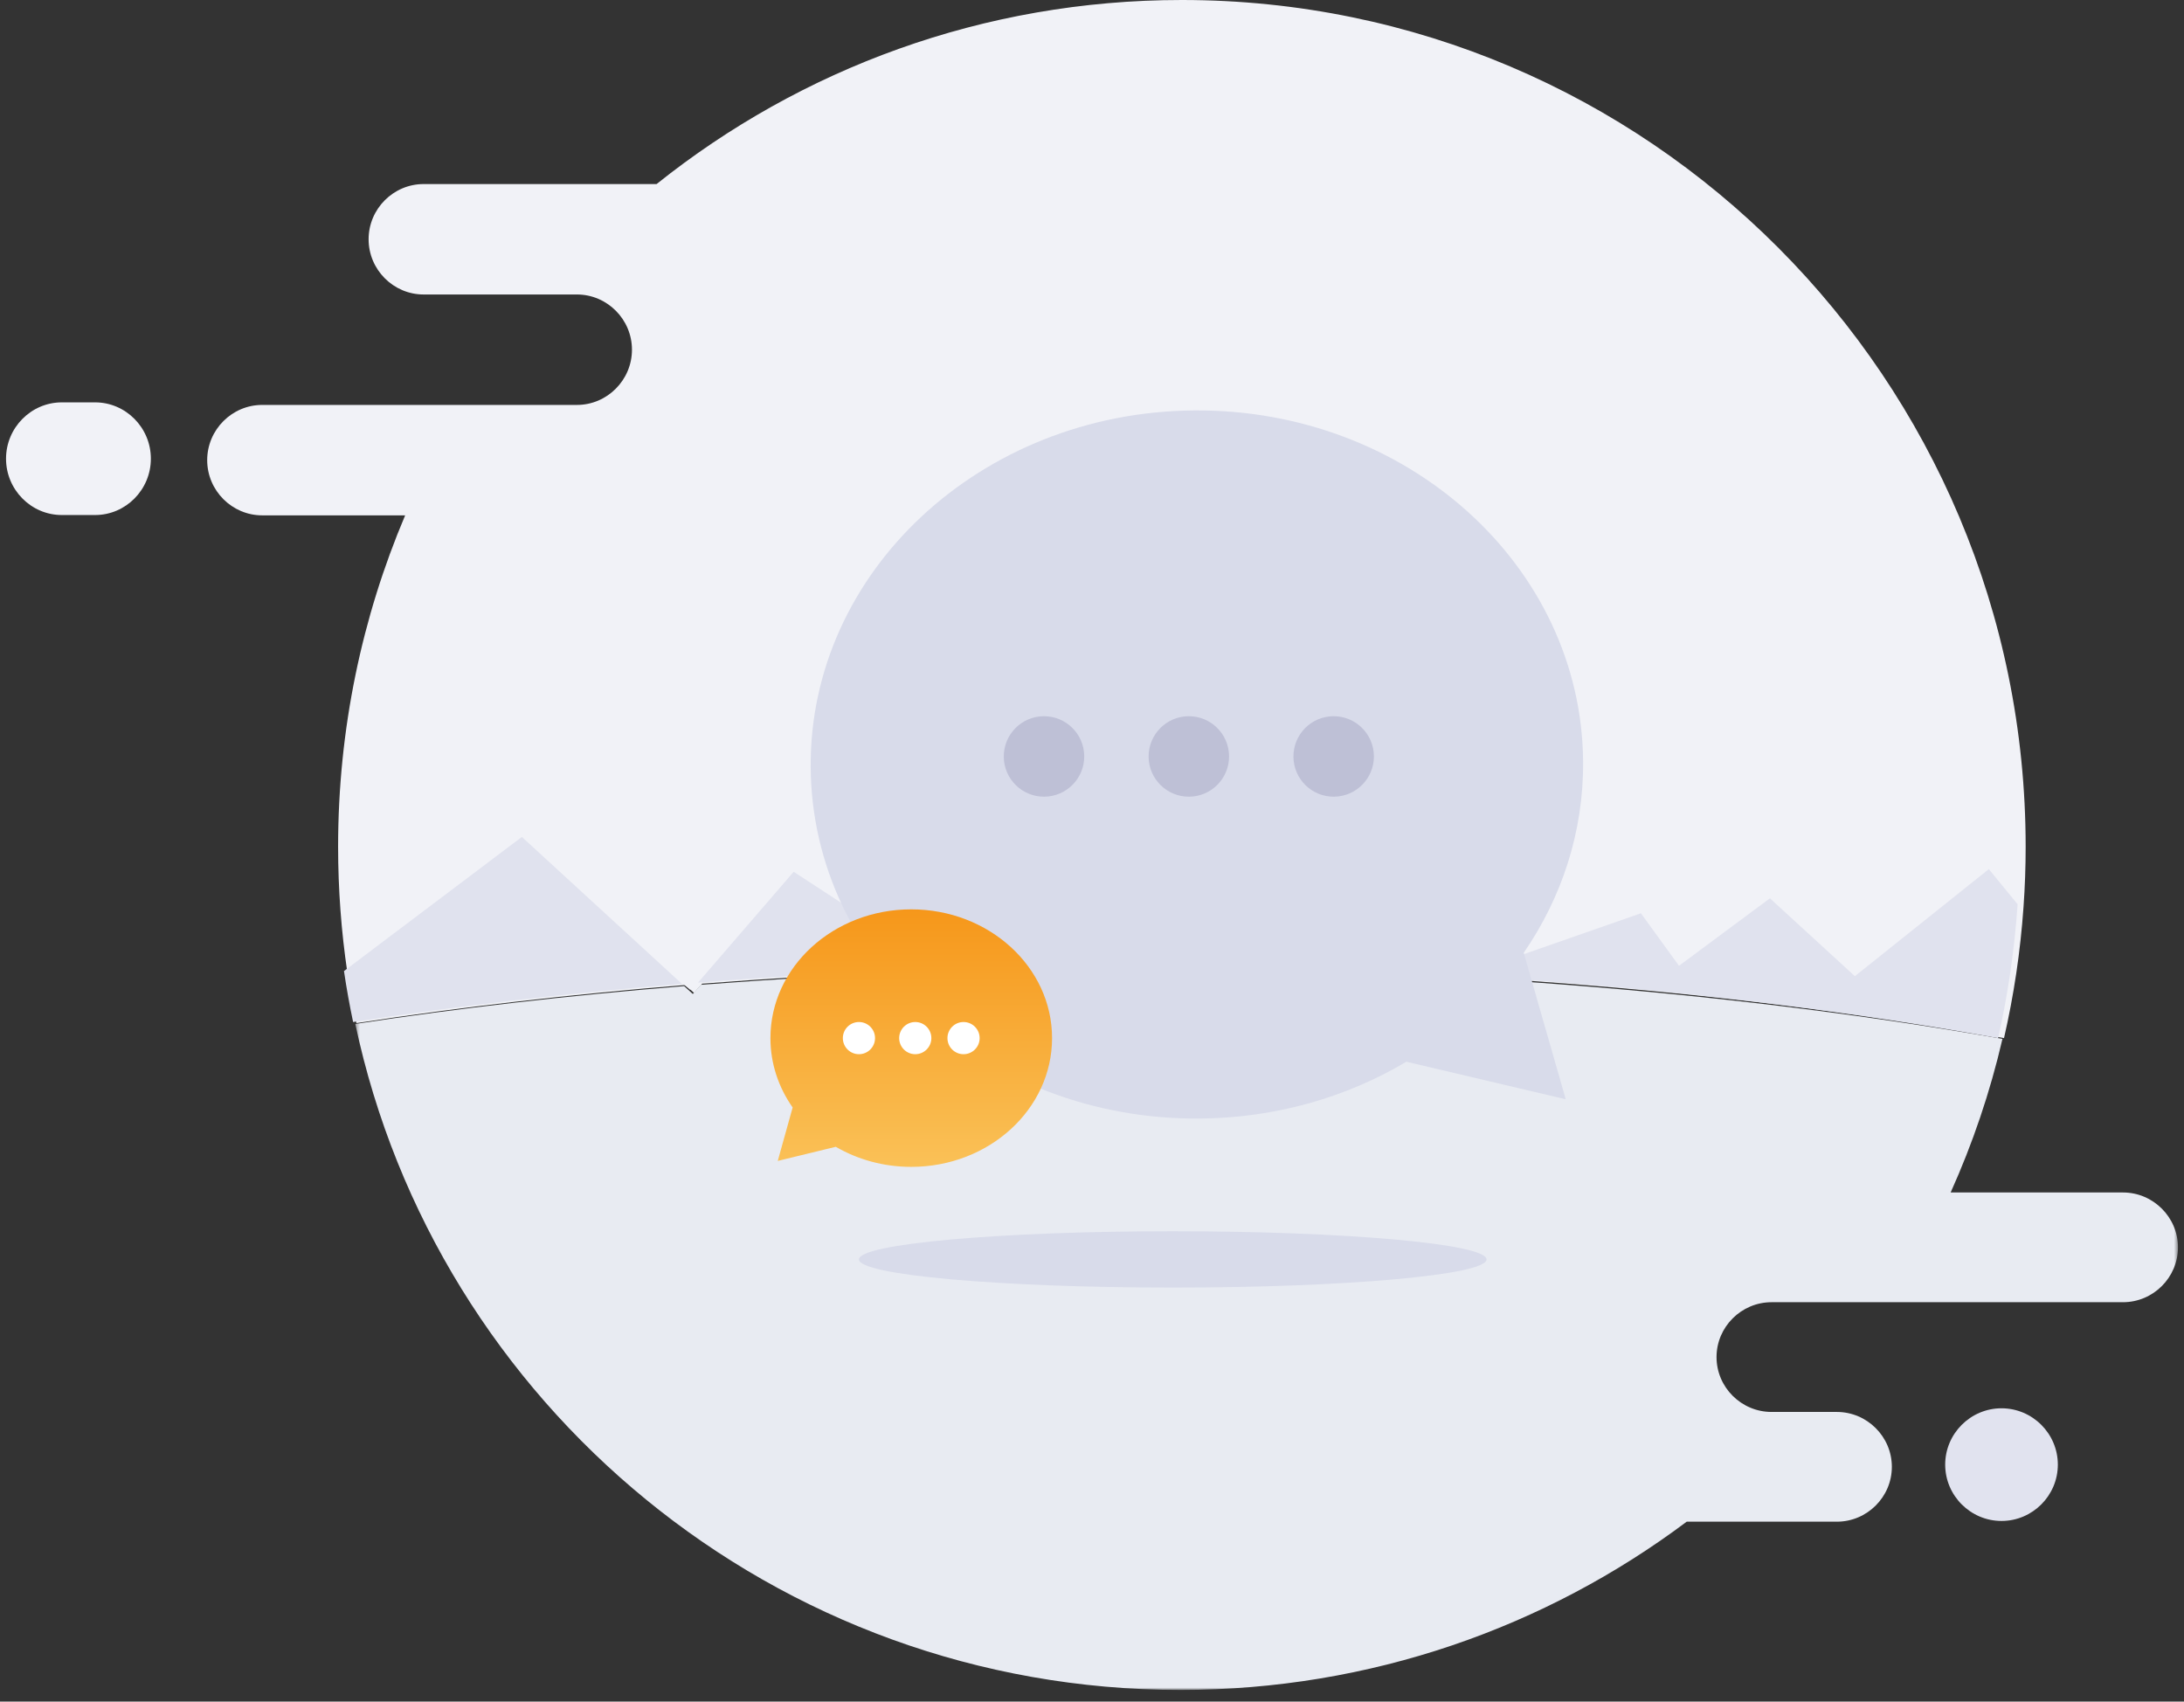 <svg width="543" height="423" viewBox="0 0 543 423" fill="none" xmlns="http://www.w3.org/2000/svg">
<rect x="0" y="0" width="543" height="423" fill="#333333" stroke="none"/>
<g id="No Chat History">
<path id="Fill 1" fill-rule="evenodd" clip-rule="evenodd" d="M293.847 0C244.467 0 199.082 17.117 163.245 45.755H105.327C97.802 45.755 91.645 51.932 91.645 59.481C91.645 67.031 97.802 73.208 105.327 73.208H134.803H143.441C150.966 73.208 157.122 79.385 157.122 86.934C157.122 90.705 155.581 94.145 153.1 96.625C150.628 99.115 147.199 100.661 143.441 100.661H125.013H114.837H65.194C57.669 100.661 51.513 106.838 51.513 114.387C51.513 121.937 57.669 128.114 65.194 128.114H100.733C90.005 153.409 84.063 181.242 84.063 210.473C84.063 221.079 84.847 231.502 86.352 241.687C86.982 245.942 87.739 250.161 88.624 254.334C114.436 250.371 141.817 247.187 170.403 244.862L172.555 246.83L174.58 244.533C208.921 241.852 244.967 240.424 282.144 240.424C361.133 240.424 435.05 246.867 498.249 258.067C500.685 247.47 502.326 236.572 503.102 225.426C503.457 220.484 503.631 215.497 503.631 210.473C503.631 94.228 409.711 0 293.847 0Z" fill="#F1F2F7"/>
<path id="Fill 3" fill-rule="evenodd" clip-rule="evenodd" d="M23.65 100.026H15.359C7.737 100.026 1.5 106.328 1.5 114.03C1.5 121.732 7.737 128.033 15.359 128.033H23.65C31.273 128.033 37.509 121.732 37.509 114.03C37.509 106.328 31.273 100.026 23.65 100.026Z" fill="#F1F2F7"/>
<g id="Group 7">
<mask id="mask0_67_2027" style="mask-type:luminance" maskUnits="userSpaceOnUse" x="88" y="240" width="454" height="181">
<path id="Clip 6" fill-rule="evenodd" clip-rule="evenodd" d="M541.5 240.727V420.11H314.919H88.339V240.727H541.5Z" fill="white"/>
</mask>
<g mask="url(#mask0_67_2027)">
<path id="Fill 5" fill-rule="evenodd" clip-rule="evenodd" d="M541.5 310.081C541.5 317.583 535.345 323.721 527.822 323.721H440.453C436.696 323.721 433.268 325.258 430.797 327.731C428.317 330.196 426.775 333.615 426.775 337.361C426.775 344.863 432.93 351.001 440.453 351.001H456.685C460.442 351.001 463.871 352.538 466.342 355.011C468.823 357.476 470.364 360.895 470.364 364.641C470.364 372.143 464.209 378.281 456.685 378.281H419.362C384.299 404.542 340.73 420.11 293.513 420.11C192.668 420.11 108.446 349.137 88.339 254.549C114.145 250.611 141.52 247.447 170.098 245.137L172.25 247.092L174.275 244.81C208.606 242.145 244.645 240.727 281.813 240.727C360.782 240.727 434.681 247.129 497.865 258.259C494.793 271.517 490.453 284.284 484.981 296.441H527.822C531.588 296.441 534.998 297.978 537.478 300.452C539.959 302.916 541.5 306.335 541.5 310.081Z" fill="#E8EBF2"/>
</g>
</g>
<path id="Fill 8" fill-rule="evenodd" clip-rule="evenodd" d="M501.63 224.804C500.856 236.162 499.216 247.269 496.784 258.067C433.668 246.653 359.849 240.089 280.966 240.089C243.838 240.089 207.84 241.543 173.544 244.275L197.328 216.718L234.326 240.862L284.409 227.033L370.568 240.089L407.972 227.033L417.445 240.089L440.047 223.312L461.168 242.671L494.479 216.056L501.63 224.804Z" fill="#E0E2EE"/>
<path id="Fill 10" fill-rule="evenodd" clip-rule="evenodd" d="M378.839 236.862C388.313 223.09 393.74 206.759 393.6 189.281C393.212 140.67 349.906 101.607 296.874 102.03C243.842 102.454 201.167 142.206 201.555 190.818C201.943 239.429 245.249 278.492 298.28 278.069C317.228 277.918 334.852 272.743 349.664 263.939L389.285 273.269L378.839 236.862Z" fill="#D8DBEA"/>
<path id="Fill 12" fill-rule="evenodd" clip-rule="evenodd" d="M269.57 187.97C269.614 193.493 265.172 198.007 259.648 198.051C254.123 198.096 249.609 193.653 249.566 188.129C249.522 182.605 253.963 178.092 259.488 178.047C265.011 178.003 269.525 182.445 269.57 187.97Z" fill="#BEC0D6"/>
<path id="Fill 14" fill-rule="evenodd" clip-rule="evenodd" d="M305.579 187.969C305.623 193.493 301.181 198.007 295.656 198.051C290.132 198.095 285.618 193.653 285.575 188.129C285.53 182.605 289.972 178.091 295.497 178.047C301.02 178.003 305.534 182.445 305.579 187.969Z" fill="#BEC0D6"/>
<path id="Fill 16" fill-rule="evenodd" clip-rule="evenodd" d="M341.588 187.969C341.632 193.492 337.189 198.006 331.665 198.051C326.14 198.095 321.626 193.653 321.583 188.128C321.538 182.604 325.981 178.091 331.505 178.047C337.029 178.002 341.543 182.445 341.588 187.969Z" fill="#BEC0D6"/>
<path id="Fill 18" fill-rule="evenodd" clip-rule="evenodd" d="M173.545 244.064L171.605 246.064L169.544 244.35C170.871 244.247 172.208 244.151 173.545 244.064Z" fill="#F1F2F7"/>
<path id="Fill 20" fill-rule="evenodd" clip-rule="evenodd" d="M191.55 258.068C191.55 264.421 193.582 270.335 197.074 275.313L193.368 288.595L207.797 285.085C213.221 288.24 219.654 290.076 226.559 290.076C245.895 290.076 261.569 275.745 261.569 258.068C261.569 240.39 245.895 226.059 226.559 226.059C207.224 226.059 191.55 240.39 191.55 258.068Z" fill="url(#paint0_linear_67_2027)"/>
<path id="Fill 22" fill-rule="evenodd" clip-rule="evenodd" d="M235.562 258.068C235.562 260.277 237.352 262.068 239.562 262.068C241.771 262.068 243.564 260.277 243.564 258.068C243.564 255.859 241.771 254.066 239.562 254.066C237.352 254.066 235.562 255.859 235.562 258.068Z" fill="white"/>
<path id="Fill 24" fill-rule="evenodd" clip-rule="evenodd" d="M223.559 258.068C223.559 260.277 225.35 262.068 227.56 262.068C229.769 262.068 231.561 260.277 231.561 258.068C231.561 255.859 229.769 254.066 227.56 254.066C225.35 254.066 223.559 255.859 223.559 258.068Z" fill="white"/>
<path id="Fill 26" fill-rule="evenodd" clip-rule="evenodd" d="M209.555 258.068C209.555 260.277 211.346 262.068 213.556 262.068C215.765 262.068 217.557 260.277 217.557 258.068C217.557 255.859 215.765 254.066 213.556 254.066C211.346 254.066 209.555 255.859 209.555 258.068Z" fill="white"/>
<path id="Fill 28" fill-rule="evenodd" clip-rule="evenodd" d="M169.544 244.58C140.968 246.908 113.596 250.098 87.792 254.066C86.908 249.887 86.151 245.661 85.522 241.399L129.752 208.054L169.544 244.58Z" fill="#E0E2EE"/>
<path id="Fill 30" fill-rule="evenodd" clip-rule="evenodd" d="M369.596 313.082C369.596 316.949 334.665 320.084 291.576 320.084C248.485 320.084 213.555 316.949 213.555 313.082C213.555 309.216 248.485 306.08 291.576 306.08C334.665 306.08 369.596 309.216 369.596 313.082Z" fill="#D8DBEA"/>
<path id="Fill 32" fill-rule="evenodd" clip-rule="evenodd" d="M497.629 378.099C489.927 378.099 483.625 371.797 483.625 364.095C483.625 356.393 489.927 350.091 497.629 350.091C505.331 350.091 511.633 356.393 511.633 364.095C511.633 371.797 505.331 378.099 497.629 378.099Z" fill="#E1E3EF"/>
</g>
<defs>
<linearGradient id="paint0_linear_67_2027" x1="226.559" y1="226.059" x2="226.559" y2="290.076" gradientUnits="userSpaceOnUse">
<stop stop-color="#F6971A"/>
<stop offset="1" stop-color="#FAC157"/>
</linearGradient>
</defs>
</svg>
